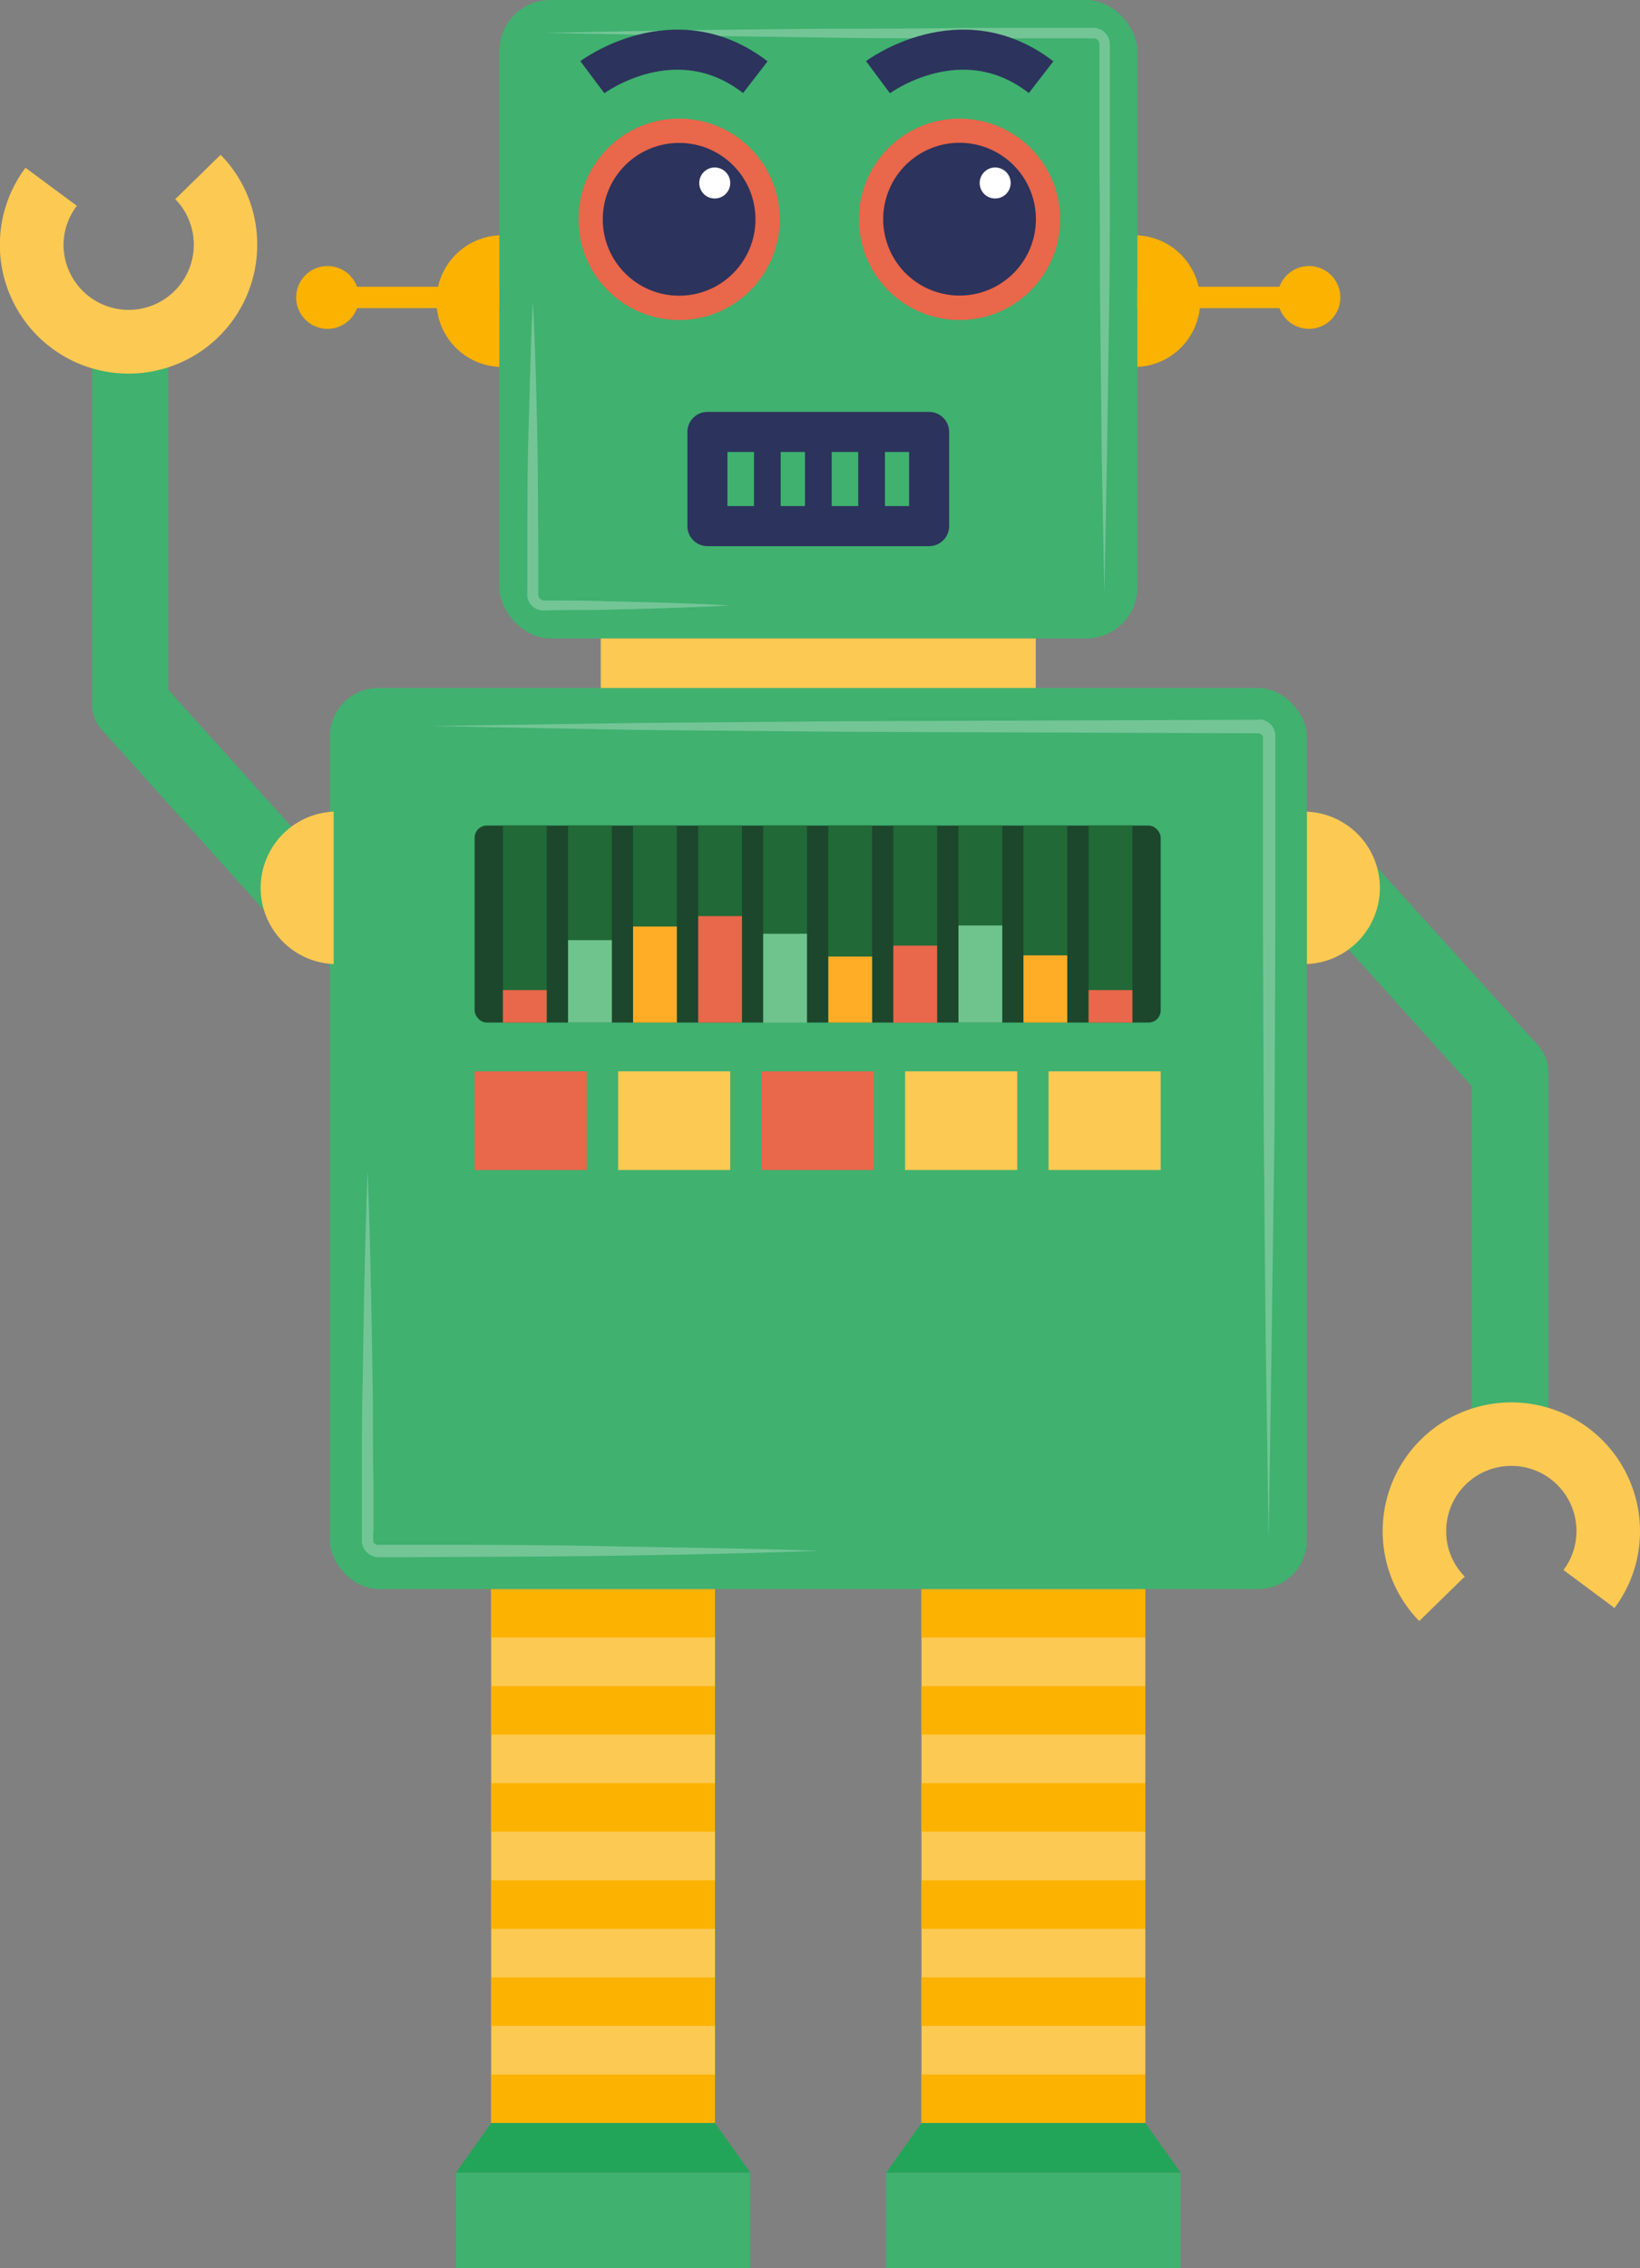 <svg xmlns="http://www.w3.org/2000/svg" viewBox="0 0 122.87 169.83"><rect x="0" y="0" width="122.87" height="169.83" fill="#808080" stroke="none"/><defs><style>.cls-1{fill:#40b16f;}.cls-2{fill:#fcc953;}.cls-3{fill:#fcb200;}.cls-4{fill:#23a559;}.cls-5{fill:#73c596;}.cls-6{fill:#e9674a;}.cls-7{fill:#1c472c;}.cls-8{fill:#216937;}.cls-9{fill:#6fc38d;}.cls-10{fill:#ffad26;}.cls-11{fill:#2c335c;}.cls-12{fill:#fff;}.cls-13,.cls-14,.cls-15{fill:none;stroke:#2c335c;}.cls-13,.cls-14{stroke-linecap:round;stroke-linejoin:round;}.cls-13,.cls-15{stroke-width:3px;}.cls-14{stroke-width:2px;}.cls-15{stroke-miterlimit:10;}</style></defs><title>3-robo.svg</title><g id="Camada_2" data-name="Camada 2"><g id="OBJECTS"><path class="cls-1" d="M110.25,108.09H116V80.21a2.87,2.87,0,0,0-.74-1.91L102.84,64.57,98.6,68.39l11.65,12.92Z"/><path class="cls-2" d="M106.33,121.37l3.41-3.33a4.8,4.8,0,0,1-1.39-3.4,4.88,4.88,0,1,1,8.79,2.91l3.82,2.84a9.53,9.53,0,0,0,1.91-5.75,9.64,9.64,0,1,0-16.54,6.73Z"/><path class="cls-2" d="M97.91,60.77V72.18a5.71,5.71,0,0,0,0-11.41Z"/><rect class="cls-2" x="36.8" y="118.97" width="16.77" height="39.98"/><rect class="cls-3" x="36.8" y="118.97" width="16.77" height="3.63"/><rect class="cls-3" x="36.8" y="126.24" width="16.77" height="3.63"/><rect class="cls-3" x="36.8" y="133.51" width="16.77" height="3.63"/><rect class="cls-3" x="36.8" y="140.78" width="16.77" height="3.63"/><rect class="cls-3" x="36.8" y="148.05" width="16.77" height="3.63"/><rect class="cls-3" x="36.8" y="155.32" width="16.77" height="3.63"/><rect class="cls-1" x="34.16" y="162.66" width="22.05" height="7.17"/><polygon class="cls-4" points="34.16 162.66 36.8 158.95 53.57 158.95 56.21 162.66 34.16 162.66"/><rect class="cls-2" x="69.04" y="118.97" width="16.77" height="39.98"/><rect class="cls-3" x="69.04" y="118.97" width="16.77" height="3.63"/><rect class="cls-3" x="69.04" y="126.24" width="16.77" height="3.63"/><rect class="cls-3" x="69.04" y="133.51" width="16.77" height="3.63"/><rect class="cls-3" x="69.04" y="140.78" width="16.77" height="3.63"/><rect class="cls-3" x="69.04" y="148.05" width="16.77" height="3.63"/><rect class="cls-3" x="69.04" y="155.32" width="16.77" height="3.63"/><rect class="cls-1" x="66.4" y="162.66" width="22.05" height="7.17"/><polygon class="cls-4" points="66.4 162.66 69.04 158.95 85.81 158.95 88.45 162.66 66.4 162.66"/><rect class="cls-1" x="24.71" y="51.51" width="73.2" height="67.46" rx="3.65" ry="3.65"/><path class="cls-5" d="M61.31,116.11c-5.16.2-10.32.29-15.48.37s-10.32.07-15.48.11H28.42a1.28,1.28,0,0,1-1.2-.74,1.37,1.37,0,0,1-.11-.67v-.48l0-3.87c0-2.58,0-5.16.07-7.74.07-5.16.17-10.32.36-15.48.2,5.16.29,10.32.37,15.48.06,2.58,0,5.16.07,7.74l0,3.87a3.71,3.71,0,0,0,0,.77.37.37,0,0,0,.37.19h1.93c5.16,0,10.32,0,15.48.11S56.15,115.92,61.31,116.11Z"/><path class="cls-5" d="M32.28,54.36l15.43-.23L63.13,54,94,53.89h.25a.9.9,0,0,1,.35,0,1.3,1.3,0,0,1,.65.4,1.35,1.35,0,0,1,.3.69c0,.26,0,.35,0,.53v5.79l0,7.71-.06,15.42L95.28,99.9l-.23,15.42L94.82,99.9l-.14-15.43-.06-15.42,0-7.71,0-3.86V55.12A.38.38,0,0,0,94.5,55a.31.31,0,0,0-.16-.1H94l-30.84-.11-15.42-.14Z"/><rect class="cls-6" x="35.56" y="80.21" width="8.4" height="7.39"/><rect class="cls-2" x="46.31" y="80.21" width="8.4" height="7.39"/><rect class="cls-6" x="57.06" y="80.21" width="8.4" height="7.39"/><rect class="cls-2" x="67.81" y="80.21" width="8.4" height="7.39"/><rect class="cls-2" x="78.56" y="80.21" width="8.4" height="7.39"/><rect class="cls-7" x="35.56" y="61.81" width="51.4" height="14.75" rx="0.91" ry="0.91"/><rect class="cls-8" x="37.68" y="61.81" width="3.28" height="14.75"/><rect class="cls-6" x="37.68" y="74.13" width="3.28" height="2.43"/><rect class="cls-8" x="42.56" y="61.81" width="3.28" height="14.75"/><rect class="cls-9" x="42.56" y="70.39" width="3.28" height="6.17"/><rect class="cls-8" x="47.43" y="61.81" width="3.28" height="14.75"/><rect class="cls-10" x="47.43" y="69.37" width="3.28" height="7.19"/><rect class="cls-8" x="52.31" y="61.81" width="3.28" height="14.75"/><rect class="cls-6" x="52.31" y="68.59" width="3.28" height="7.97"/><rect class="cls-8" x="57.18" y="61.81" width="3.28" height="14.75"/><rect class="cls-9" x="57.18" y="69.91" width="3.28" height="6.66"/><rect class="cls-8" x="62.06" y="61.81" width="3.28" height="14.75"/><rect class="cls-10" x="62.06" y="71.62" width="3.28" height="4.94"/><rect class="cls-8" x="66.93" y="61.81" width="3.28" height="14.75"/><rect class="cls-6" x="66.93" y="70.8" width="3.28" height="5.77"/><rect class="cls-8" x="71.81" y="61.81" width="3.28" height="14.75"/><rect class="cls-9" x="71.81" y="69.29" width="3.28" height="7.27"/><rect class="cls-8" x="76.68" y="61.81" width="3.28" height="14.75"/><rect class="cls-10" x="76.68" y="71.53" width="3.28" height="5.03"/><rect class="cls-8" x="81.56" y="61.81" width="3.28" height="14.75"/><rect class="cls-6" x="81.56" y="74.13" width="3.28" height="2.43"/><rect class="cls-1" x="37.41" width="47.8" height="47.8" rx="3.82" ry="3.82"/><path class="cls-5" d="M54.7,45.33c-3.1.17-6.21.25-9.31.32-1.56.05-3.11,0-4.66.06a1.24,1.24,0,0,1-1.22-1,5.22,5.22,0,0,1,0-.65V43.5l0-2.32c0-3.11,0-6.21.1-9.32s.14-6.21.31-9.31c.17,3.1.25,6.21.32,9.31s.06,6.21.09,9.32l0,2.32v.59c0,.17,0,.44,0,.5a.46.46,0,0,0,.47.37c1.55,0,3.1,0,4.66.06C48.49,45.08,51.6,45.16,54.7,45.33Z"/><path class="cls-5" d="M40.71,2.46l10.46-.2,10.46-.11c3.49,0,7,0,10.47-.06l5.23,0h4.58a1.22,1.22,0,0,1,.88.36,1.25,1.25,0,0,1,.36.88v9.81c0,3.49,0,7-.06,10.46L82.94,34l-.2,10.46L82.54,34l-.11-10.47c-.05-3.49,0-7-.06-10.46l0-5.24V3.3a.41.41,0,0,0-.12-.3.43.43,0,0,0-.3-.13H72.1c-3.49,0-7,0-10.47-.06L51.17,2.66Z"/><rect class="cls-2" x="45.01" y="47.8" width="32.59" height="3.71"/><rect class="cls-3" x="85.21" y="21.47" width="12.86" height="1.6"/><path class="cls-3" d="M95.72,22.27a2.35,2.35,0,1,1,2.35,2.35A2.35,2.35,0,0,1,95.72,22.27Z"/><path class="cls-3" d="M85.21,17.62v9.85a4.93,4.93,0,0,0,0-9.85Z"/><rect class="cls-3" x="24.54" y="21.47" width="12.86" height="1.6" transform="translate(61.95 44.54) rotate(180)"/><path class="cls-3" d="M26.89,22.27a2.35,2.35,0,1,0-2.35,2.35A2.35,2.35,0,0,0,26.89,22.27Z"/><path class="cls-3" d="M37.41,17.62v9.85a4.93,4.93,0,0,1,0-9.85Z"/><circle class="cls-6" cx="71.89" cy="16.42" r="7.54"/><path class="cls-11" d="M66.17,16.42a5.72,5.72,0,1,1,5.72,5.71A5.72,5.72,0,0,1,66.17,16.42Z"/><path class="cls-12" d="M73.4,13.7a1.16,1.16,0,1,1,1.15,1.16A1.15,1.15,0,0,1,73.4,13.7Z"/><circle class="cls-6" cx="50.88" cy="16.42" r="7.54"/><circle class="cls-11" cx="50.88" cy="16.42" r="5.72"/><path class="cls-12" d="M52.39,13.7a1.16,1.16,0,1,1,1.15,1.16A1.15,1.15,0,0,1,52.39,13.7Z"/><rect class="cls-13" x="53" y="32.34" width="16.61" height="7.05"/><line class="cls-14" x1="61.31" y1="39.39" x2="61.31" y2="32.34"/><line class="cls-14" x1="65.3" y1="39.39" x2="65.3" y2="32.34"/><line class="cls-14" x1="57.49" y1="39.39" x2="57.49" y2="32.34"/><path class="cls-15" d="M44.38,5.78s6.2-4.64,12.21,0"/><path class="cls-15" d="M65.78,5.78S72,1.14,78,5.78"/><path class="cls-1" d="M12.61,24.86H6.9V52.75a2.84,2.84,0,0,0,.74,1.91L20,68.39l4.24-3.82L12.61,51.65Z"/><path class="cls-2" d="M16.53,11.59l-3.4,3.32a4.88,4.88,0,1,1-8.37,3.41,4.82,4.82,0,0,1,1-2.91L1.91,12.56a9.64,9.64,0,1,0,17.36,5.76A9.57,9.57,0,0,0,16.53,11.59Z"/><path class="cls-2" d="M25,72.18V60.77a5.71,5.71,0,0,0,0,11.41Z"/></g></g></svg>